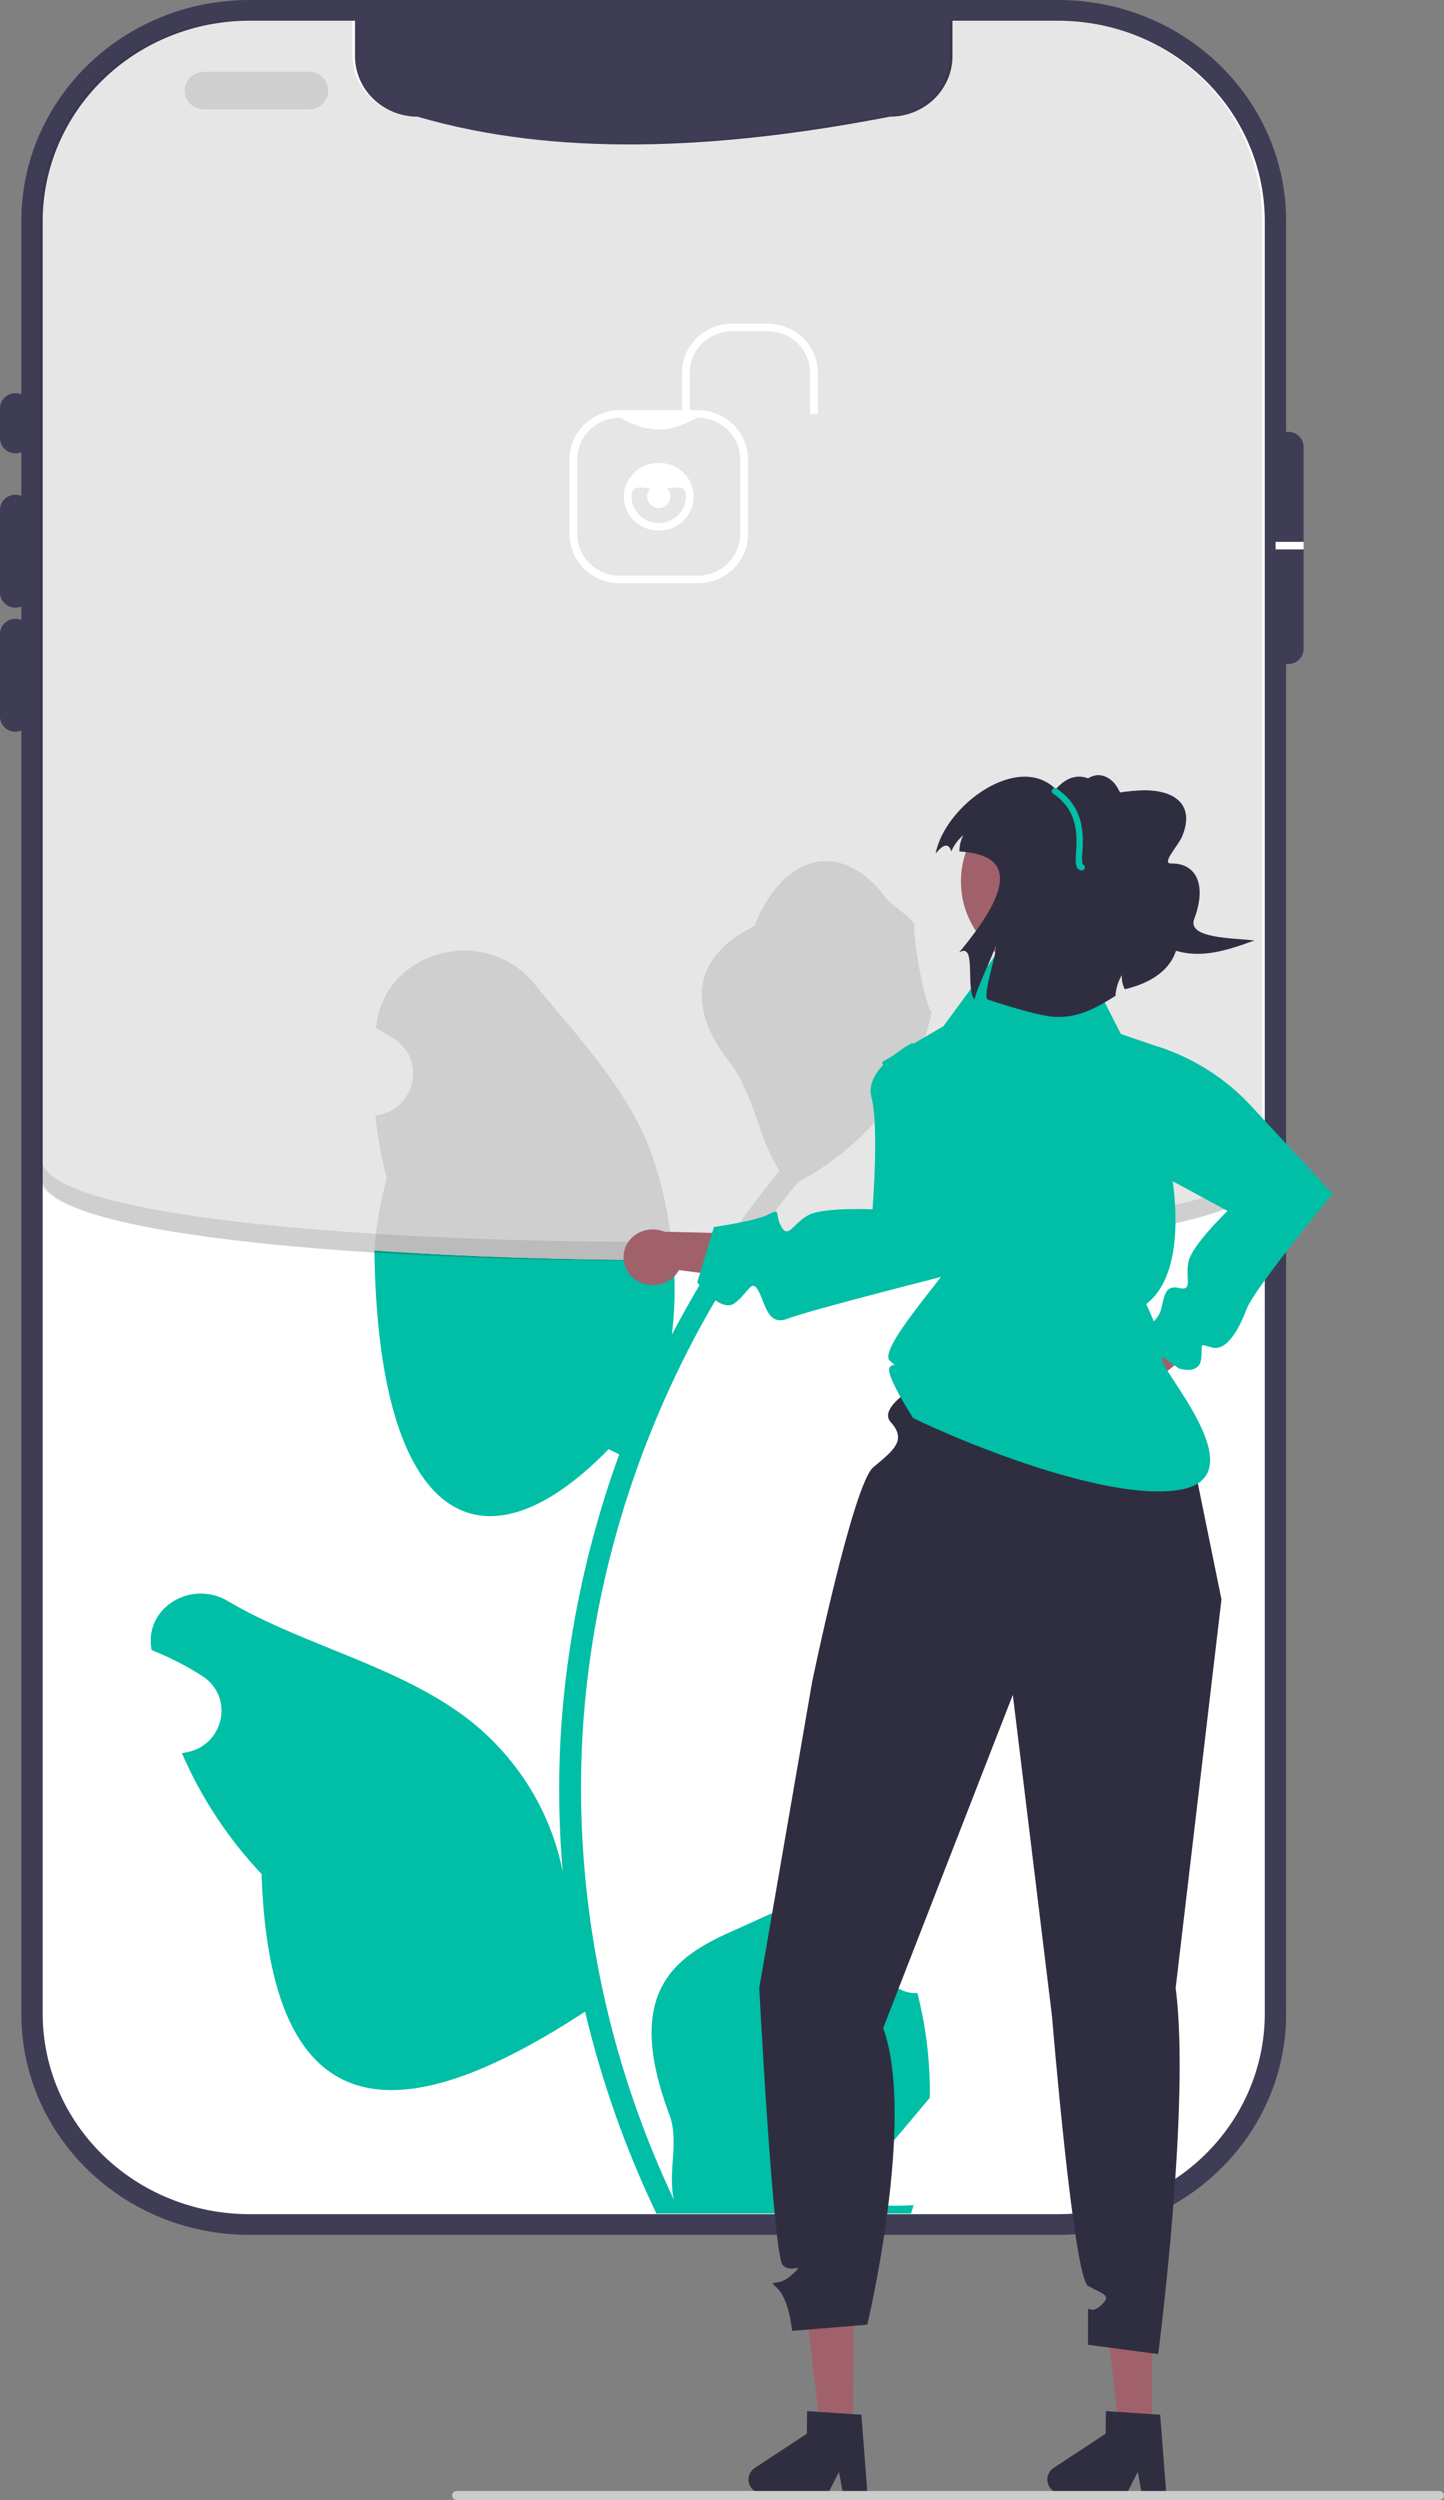 <svg width="130" height="225" viewBox="0 0 130 225" fill="none" xmlns="http://www.w3.org/2000/svg">
<rect x="0" y="0" width="130" height="225" fill="#808080" stroke="none"/>
<g clip-path="url(#clip0_7_6)">
<path d="M95.274 0H22.434C11.105 0 1.921 8.903 1.921 19.887V181.253C1.921 192.236 11.105 201.14 22.434 201.14H95.274C106.603 201.14 115.787 192.236 115.787 181.253V19.887C115.787 8.903 106.603 0 95.274 0Z" fill="#3F3D56"/>
<path d="M113.866 19.888V181.253C113.86 186.032 111.899 190.613 108.414 193.993C104.928 197.372 100.203 199.272 95.273 199.278H22.434C17.505 199.272 12.78 197.372 9.294 193.993C5.809 190.613 3.848 186.032 3.842 181.253V19.888C3.848 15.109 5.809 10.528 9.294 7.149C12.78 3.77 17.505 1.869 22.434 1.863H31.959V5.053C31.959 6.497 32.551 7.882 33.605 8.903C34.658 9.924 36.086 10.498 37.576 10.498C49.907 14.109 64.382 13.546 80.132 10.498C81.622 10.498 83.05 9.924 84.103 8.903C85.157 7.882 85.749 6.497 85.749 5.053V1.863H95.273C100.203 1.869 104.928 3.77 108.414 7.149C111.899 10.528 113.86 15.109 113.866 19.888Z" fill="white"/>
<path d="M1.397 40.804C1.027 40.803 0.672 40.66 0.41 40.406C0.148 40.153 0 39.808 -7.62939e-06 39.449V36.74C-7.62939e-06 36.381 0.147 36.036 0.409 35.782C0.671 35.528 1.027 35.386 1.397 35.386C1.768 35.386 2.123 35.528 2.385 35.782C2.647 36.036 2.794 36.381 2.794 36.74V39.449C2.794 39.808 2.646 40.153 2.385 40.406C2.123 40.66 1.768 40.803 1.397 40.804Z" fill="#3F3D56"/>
<path d="M1.397 54.694C1.027 54.694 0.672 54.551 0.41 54.297C0.148 54.043 0 53.699 1.52588e-05 53.34V45.883C1.52588e-05 45.524 0.147 45.179 0.409 44.925C0.671 44.671 1.027 44.528 1.397 44.528C1.768 44.528 2.123 44.671 2.385 44.925C2.647 45.179 2.794 45.524 2.794 45.883V53.34C2.794 53.699 2.647 54.043 2.385 54.297C2.123 54.551 1.768 54.694 1.397 54.694Z" fill="#3F3D56"/>
<path d="M1.397 65.861C1.027 65.861 0.672 65.718 0.41 65.464C0.148 65.21 0 64.866 1.52588e-05 64.507V57.05C1.52588e-05 56.691 0.147 56.346 0.409 56.092C0.671 55.838 1.027 55.696 1.397 55.696C1.768 55.696 2.123 55.838 2.385 56.092C2.647 56.346 2.794 56.691 2.794 57.05V64.507C2.794 64.866 2.647 65.21 2.385 65.464C2.123 65.718 1.768 65.861 1.397 65.861Z" fill="#3F3D56"/>
<path d="M115.962 38.864C115.592 38.864 115.237 39.006 114.975 39.259C114.713 39.513 114.565 39.856 114.565 40.215V58.412C114.565 58.772 114.712 59.116 114.974 59.37C115.236 59.624 115.591 59.767 115.962 59.767C116.332 59.767 116.688 59.624 116.95 59.37C117.212 59.116 117.359 58.772 117.359 58.412V40.215C117.358 39.856 117.21 39.513 116.948 39.26C116.686 39.007 116.332 38.864 115.962 38.864Z" fill="#3F3D56"/>
<path d="M27.798 9.845H18.367C17.904 9.845 17.46 9.666 17.132 9.349C16.805 9.031 16.621 8.601 16.621 8.152C16.621 7.703 16.805 7.272 17.132 6.954C17.46 6.637 17.904 6.458 18.367 6.458H27.798C28.261 6.458 28.705 6.637 29.033 6.954C29.36 7.272 29.544 7.703 29.544 8.152C29.544 8.601 29.36 9.031 29.033 9.349C28.705 9.666 28.261 9.845 27.798 9.845Z" fill="#E6E6E6"/>
<path d="M82.591 179.376C79.963 179.535 78.51 176.37 80.498 174.525C80.571 174.244 80.623 174.043 80.696 173.762C80.67 173.701 80.644 173.64 80.618 173.579C77.96 167.435 72.578 170.884 66.317 173.631C61.153 175.896 55.948 178.847 60.267 190.337C61.174 192.75 60.086 195.483 60.67 197.984C55.176 186.366 52.324 173.74 52.305 160.96C52.304 157.753 52.488 154.548 52.856 151.361C53.16 148.748 53.582 146.154 54.121 143.578C56.387 132.859 60.638 122.626 66.666 113.376C65.899 113.386 65.13 113.394 64.36 113.4C62.975 115.593 61.684 117.838 60.487 120.135C60.761 117.905 60.806 115.653 60.622 113.414C51.285 113.411 41.955 113.121 33.707 112.546C34.019 137.055 43.351 142.165 54.795 130.427C55.115 130.586 55.428 130.746 55.748 130.897C52.992 138.47 51.263 146.359 50.605 154.364C50.232 159.087 50.254 163.831 50.67 168.551C50.662 168.495 50.654 168.439 50.646 168.383C49.594 163.135 46.706 158.4 42.47 154.977C36.179 149.967 27.29 148.122 20.503 144.094C17.235 142.156 13.049 144.661 13.619 148.333C13.628 148.392 13.637 148.45 13.647 148.509C14.659 148.909 15.644 149.369 16.596 149.887C17.142 150.185 17.675 150.502 18.198 150.837C21.174 152.745 20.145 157.218 16.619 157.745L16.539 157.757C16.481 157.765 16.432 157.773 16.375 157.781C18.103 161.783 20.53 165.466 23.548 168.67C24.389 193.842 38.05 190.597 52.667 181.057H52.675C54.159 187.31 56.31 193.397 59.092 199.219H82.016C82.098 198.972 82.172 198.717 82.246 198.47C80.124 198.599 77.994 198.476 75.903 198.104C77.604 196.08 79.305 194.041 81.005 192.018C81.043 191.98 81.079 191.94 81.112 191.898C81.975 190.863 82.846 189.835 83.709 188.8L83.709 188.798C83.755 185.624 83.379 182.457 82.591 179.376L82.591 179.376Z" fill="#00BFA6"/>
<path d="M58.164 102.611C55.94 97.41 51.771 93.029 48.101 88.533C43.691 83.132 34.65 85.489 33.873 92.335C33.866 92.402 33.858 92.468 33.851 92.534C34.396 92.832 34.93 93.149 35.452 93.484C38.428 95.392 37.4 99.865 33.873 100.392L33.794 100.404C33.988 102.309 34.331 104.197 34.821 106.052C34.235 108.177 33.862 110.352 33.707 112.546C41.955 113.121 51.285 113.411 60.622 113.414C60.319 109.433 59.406 105.513 58.164 102.611Z" fill="#E6E6E6"/>
<path d="M82.164 96.019C82.982 94.441 83.561 92.756 83.881 91.017C83.38 91.081 81.991 83.68 82.369 83.227C81.671 82.199 80.421 81.688 79.658 80.686C75.864 75.699 70.637 76.57 67.908 83.346C62.079 86.198 62.023 90.928 65.599 95.478C67.875 98.372 68.188 102.288 70.184 105.387C69.979 105.642 69.765 105.889 69.56 106.144C67.435 108.792 65.466 111.553 63.662 114.416C64.432 114.41 65.2 114.402 65.968 114.392C67.779 111.615 69.749 108.938 71.869 106.375C76.312 104.025 79.905 100.41 82.164 96.019Z" fill="#E6E6E6"/>
<path opacity="0.1" d="M113.635 19.815V106.007C113.635 115.945 3.611 115.945 3.611 106.007V19.815C3.617 15.036 5.577 10.454 9.063 7.075C12.548 3.696 17.274 1.795 22.203 1.79H31.728V4.98C31.728 6.424 32.32 7.809 33.373 8.83C34.427 9.851 35.855 10.425 37.345 10.425C49.152 14.02 63.729 13.428 79.901 10.425C81.391 10.425 82.819 9.851 83.872 8.83C84.926 7.809 85.517 6.424 85.517 4.98V1.79H95.042C99.972 1.795 104.697 3.696 108.183 7.075C111.668 10.454 113.629 15.036 113.635 19.815Z" fill="black"/>
<path d="M69.085 29.129H65.941C64.737 29.13 63.583 29.594 62.732 30.419C61.881 31.245 61.402 32.364 61.401 33.531V36.917H55.812C54.608 36.918 53.454 37.382 52.603 38.208C51.752 39.033 51.273 40.152 51.271 41.319V48.091C51.273 49.258 51.752 50.377 52.603 51.203C53.454 52.028 54.608 52.492 55.812 52.493H62.798C64.001 52.492 65.156 52.028 66.007 51.203C66.858 50.377 67.337 49.258 67.338 48.091V41.319C67.337 40.152 66.858 39.033 66.007 38.208C65.156 37.382 64.001 36.918 62.798 36.917H62.099V33.531C62.1 32.543 62.505 31.596 63.226 30.898C63.946 30.2 64.923 29.807 65.941 29.806H69.085C70.103 29.807 71.08 30.2 71.8 30.898C72.52 31.596 72.926 32.543 72.927 33.531V37.255H73.625V33.531C73.624 32.364 73.145 31.245 72.294 30.419C71.443 29.594 70.289 29.13 69.085 29.129ZM66.64 41.319V48.091C66.639 49.079 66.234 50.026 65.513 50.724C64.793 51.422 63.816 51.815 62.798 51.816H55.812C54.793 51.815 53.817 51.422 53.097 50.724C52.376 50.026 51.971 49.079 51.97 48.091V41.319C51.971 40.331 52.376 39.385 53.097 38.686C53.817 37.988 54.793 37.595 55.812 37.594C59.12 39.46 60.942 38.495 62.798 37.594C63.816 37.595 64.793 37.988 65.513 38.686C66.234 39.385 66.639 40.331 66.64 41.319Z" fill="white"/>
<path d="M59.305 47.753C59.927 47.753 60.534 47.574 61.051 47.239C61.568 46.904 61.971 46.428 62.209 45.871C62.447 45.315 62.509 44.702 62.388 44.111C62.267 43.519 61.967 42.976 61.528 42.55C61.088 42.124 60.528 41.834 59.918 41.716C59.308 41.599 58.676 41.659 58.102 41.889C57.528 42.12 57.036 42.511 56.691 43.012C56.346 43.513 56.161 44.102 56.161 44.705C56.162 45.513 56.494 46.288 57.083 46.859C57.672 47.43 58.471 47.752 59.305 47.753ZM59.305 44.028C60.653 44.028 61.75 43.398 61.75 44.705C61.75 45.334 61.492 45.937 61.034 46.381C60.575 46.826 59.953 47.075 59.305 47.075C58.656 47.075 58.035 46.826 57.576 46.381C57.117 45.937 56.86 45.334 56.86 44.705C56.86 43.398 57.957 44.028 59.305 44.028Z" fill="white"/>
<path d="M59.305 45.721C59.884 45.721 60.353 45.266 60.353 44.705C60.353 44.144 59.884 43.689 59.305 43.689C58.726 43.689 58.257 44.144 58.257 44.705C58.257 45.266 58.726 45.721 59.305 45.721Z" fill="white"/>
<path d="M117.359 48.769H114.841V49.446H117.359V48.769Z" fill="white"/>
<path opacity="0.1" d="M3.769 104.32V106.013C3.769 115.951 113.793 115.951 113.793 106.013V104.32C113.793 114.258 3.769 114.258 3.769 104.32Z" fill="black"/>
<path d="M100.949 128.546C101.632 128.411 102.234 128.023 102.627 127.464C103.019 126.905 103.172 126.22 103.051 125.554C103.024 125.419 102.986 125.286 102.937 125.157L110.093 119.339L108.326 114.78L99.411 123.778C98.876 124.017 98.437 124.422 98.164 124.928C97.891 125.435 97.798 126.015 97.9 126.578C98.024 127.224 98.408 127.795 98.967 128.167C99.526 128.538 100.214 128.679 100.88 128.559C100.903 128.555 100.926 128.55 100.949 128.546Z" fill="#A0616A"/>
<path d="M104.318 94.213L101.48 96.407C101.48 96.407 98.089 102.385 100.52 103.625C102.951 104.865 110.509 108.988 110.509 108.988C110.509 108.988 107.385 112.002 107.017 113.466C106.648 114.93 107.464 116.231 106.169 115.925C104.875 115.619 104.838 116.616 104.522 117.871C104.207 119.126 102.102 120.282 102.102 120.282L106.125 123.16C106.125 123.16 107.988 123.797 108.14 122.282C108.293 120.767 107.869 120.981 109.163 121.287C110.458 121.593 111.548 119.629 112.238 117.798C112.927 115.967 119.962 107.442 119.962 107.442L112.602 99.502C110.355 97.079 107.502 95.257 104.318 94.213Z" fill="#00BFA6"/>
<path d="M103.672 218.637L100.742 218.613L99.445 207.401L103.769 207.437L103.672 218.637Z" fill="#A0616A"/>
<path d="M94.287 223.154C94.284 223.491 94.419 223.815 94.663 224.055C94.906 224.295 95.238 224.432 95.585 224.435L101.411 224.482L102.431 222.478L102.805 224.492L105.003 224.512L104.448 217.327L103.684 217.278L100.564 217.07L99.558 217.004L99.54 219.037L94.861 222.114C94.685 222.23 94.541 222.384 94.442 222.565C94.342 222.747 94.288 222.949 94.287 223.154Z" fill="#2F2E41"/>
<path d="M76.772 218.637L73.842 218.613L72.545 207.401L76.869 207.437L76.772 218.637Z" fill="#A0616A"/>
<path d="M67.387 223.154C67.384 223.491 67.519 223.815 67.763 224.055C68.006 224.295 68.338 224.432 68.685 224.435L74.511 224.482L75.531 222.478L75.905 224.492L78.103 224.512L77.548 217.327L76.784 217.278L73.664 217.07L72.658 217.004L72.64 219.037L67.961 222.114C67.785 222.23 67.641 222.384 67.541 222.565C67.442 222.747 67.388 222.949 67.387 223.154Z" fill="#2F2E41"/>
<path d="M84.352 123.693C84.352 123.693 78.726 126.38 80.193 127.997C81.659 129.615 80.454 130.529 78.626 132.048C76.798 133.568 73.117 151.363 73.117 151.363L68.352 178.93C68.352 178.93 69.616 203 70.465 203.858C71.313 204.715 72.619 203.449 71.313 204.715C70.007 205.981 68.963 204.968 70.007 205.981C71.052 206.994 71.313 209.779 71.313 209.779L78.081 209.226C78.081 209.226 82.486 190.724 79.511 182.528L91.181 152.545L94.71 181.475C94.71 181.475 96.646 204.968 97.952 205.728C99.258 206.487 100.199 206.538 99.075 207.526C97.952 208.513 97.952 206.994 97.952 208.513V211.033L104.269 211.873C104.269 211.873 107.204 189.351 105.842 178.93L109.966 143.949L106.754 128.185L103.436 123.946L84.352 123.693Z" fill="#2F2E41"/>
<path d="M57.203 115.167C57.766 115.566 58.468 115.736 59.158 115.641C59.849 115.546 60.474 115.193 60.9 114.658C60.985 114.548 61.06 114.431 61.125 114.309L70.382 115.518L72.667 111.18L59.802 110.854C59.259 110.631 58.655 110.589 58.085 110.735C57.515 110.88 57.01 111.204 56.65 111.657C56.448 111.916 56.3 112.212 56.215 112.527C56.131 112.841 56.111 113.169 56.157 113.491C56.203 113.814 56.314 114.124 56.484 114.404C56.654 114.685 56.879 114.93 57.146 115.127C57.165 115.14 57.184 115.154 57.203 115.167Z" fill="#A0616A"/>
<path d="M85.647 94.456L82.063 93.9C82.063 93.9 77.761 96.177 78.454 98.754C79.146 101.331 78.553 108.843 78.553 108.843C78.553 108.843 74.151 108.636 72.787 109.358C71.422 110.08 70.98 111.541 70.341 110.407C69.703 109.273 70.376 108.672 69.207 109.291C68.037 109.91 64.28 110.427 64.28 110.427L62.77 115.412C62.77 115.412 64.868 118.21 66.126 117.299C67.384 116.387 67.632 115.03 68.27 116.164C68.909 117.298 69.087 119.411 70.947 118.671C72.808 117.932 86.099 114.576 86.099 114.576L87.705 99.008L85.647 94.456Z" fill="#00BFA6"/>
<path d="M82.149 127.537C82.149 127.537 79.619 123.621 80.101 123.047C80.582 122.473 81.186 123.465 80.101 122.463C79.015 121.46 85.101 114.769 85.501 113.783C85.901 112.798 79.409 95.589 79.409 95.589L84.938 92.36L89.611 85.987L97.967 87.283L100.908 93.061L105.061 94.482L105.41 94.821V105.318C105.41 105.318 107.258 114.278 103.192 117.363C103.192 117.363 105.132 121.46 104.61 122.22C104.087 122.979 113.479 132.96 106.109 134.1C98.035 135.349 80.814 127.094 82.149 127.537Z" fill="#00BFA6"/>
<path d="M40.699 224.597C40.699 224.65 40.71 224.702 40.731 224.751C40.752 224.8 40.782 224.845 40.821 224.882C40.859 224.92 40.905 224.949 40.956 224.97C41.006 224.99 41.06 225 41.115 225H129.584C129.695 225 129.8 224.958 129.878 224.882C129.956 224.806 130 224.704 130 224.597C130 224.49 129.956 224.388 129.878 224.312C129.8 224.237 129.695 224.194 129.584 224.194H41.115C41.06 224.194 41.006 224.204 40.956 224.224C40.905 224.245 40.859 224.274 40.821 224.312C40.782 224.349 40.752 224.394 40.731 224.443C40.71 224.492 40.699 224.544 40.699 224.597Z" fill="#CCCCCC"/>
<path d="M95.02 87.583C99.72 87.583 103.53 83.889 103.53 79.333C103.53 74.776 99.72 71.083 95.02 71.083C90.32 71.083 86.51 74.776 86.51 79.333C86.51 83.889 90.32 87.583 95.02 87.583Z" fill="#A0616A"/>
<path d="M101.596 73.234C101.508 72.491 100.983 71.574 100.618 70.915C100.253 70.257 99.548 69.72 98.778 69.766C98.464 69.801 98.163 69.909 97.901 70.082C97.64 70.254 97.425 70.486 97.275 70.756C96.982 71.3 96.822 71.903 96.808 72.517C96.727 73.888 96.963 75.258 97.499 76.529C98.034 77.799 98.855 78.938 99.902 79.862C100.498 80.381 101.216 80.842 102.017 80.86C102.38 80.851 102.739 80.772 103.071 80.628C103.402 80.483 103.701 80.275 103.949 80.017C105.245 78.759 105.441 76.689 104.749 75.042C104.057 73.395 103.748 72.754 102.165 71.854" fill="#2F2E41"/>
<path d="M89.641 85.099C89.784 85.833 88.474 89.323 88.893 89.953C88.893 89.953 93.225 91.412 94.882 91.516C96.905 91.643 98.533 90.838 100.426 89.627C100.46 88.97 100.656 88.33 100.998 87.762C100.969 88.202 101.062 88.642 101.265 89.037C108.354 87.329 106.619 81.162 102.337 78.272L99.491 71.926C100.345 72.202 97.767 67.938 95.049 71.026C91.648 67.668 85.059 72.502 84.233 76.821C85.028 75.846 85.442 75.961 85.645 76.633C85.879 76.068 86.25 75.565 86.727 75.168C86.49 75.622 86.369 76.124 86.374 76.633C91.739 76.956 90.74 80.465 86.343 85.722C87.969 84.74 86.872 88.969 87.74 89.98C87.783 89.274 89.488 85.786 89.641 85.099Z" fill="#2F2E41"/>
<path d="M97.384 78.34C97.452 78.34 97.519 78.316 97.57 78.272C97.622 78.229 97.656 78.168 97.665 78.103C97.675 78.037 97.659 77.969 97.622 77.914C97.584 77.858 97.528 77.817 97.462 77.799C97.4 77.46 97.394 77.113 97.442 76.771C97.534 75.247 97.689 72.696 95.135 70.974C95.073 70.932 94.996 70.916 94.922 70.93C94.848 70.942 94.782 70.984 94.74 71.043C94.697 71.103 94.68 71.177 94.693 71.249C94.706 71.321 94.748 71.385 94.81 71.427C97.103 72.972 96.965 75.239 96.874 76.739C96.822 77.596 96.784 78.216 97.32 78.334C97.341 78.338 97.362 78.34 97.384 78.34Z" fill="#00BFA6"/>
<path d="M97.251 72.309C98.988 71.611 100.839 71.213 102.718 71.135C104.208 71.074 105.987 71.396 106.592 72.718C106.96 73.519 106.764 74.459 106.428 75.274C106.092 76.088 104.52 77.733 105.425 77.715C107.698 77.67 108.668 79.64 107.515 82.702C106.846 84.477 110.995 84.409 112.929 84.647C111.476 85.169 110.001 85.697 108.456 85.822C106.912 85.948 105.262 85.622 104.109 84.618C102.861 83.532 102.381 81.844 102.169 80.231C101.957 78.618 101.946 76.957 101.382 75.425C100.818 73.894 99.522 72.468 97.851 72.332" fill="#2F2E41"/>
</g>
<defs>
<clipPath id="clip0_7_6">
<rect width="130" height="225" fill="white"/>
</clipPath>
</defs>
</svg>
